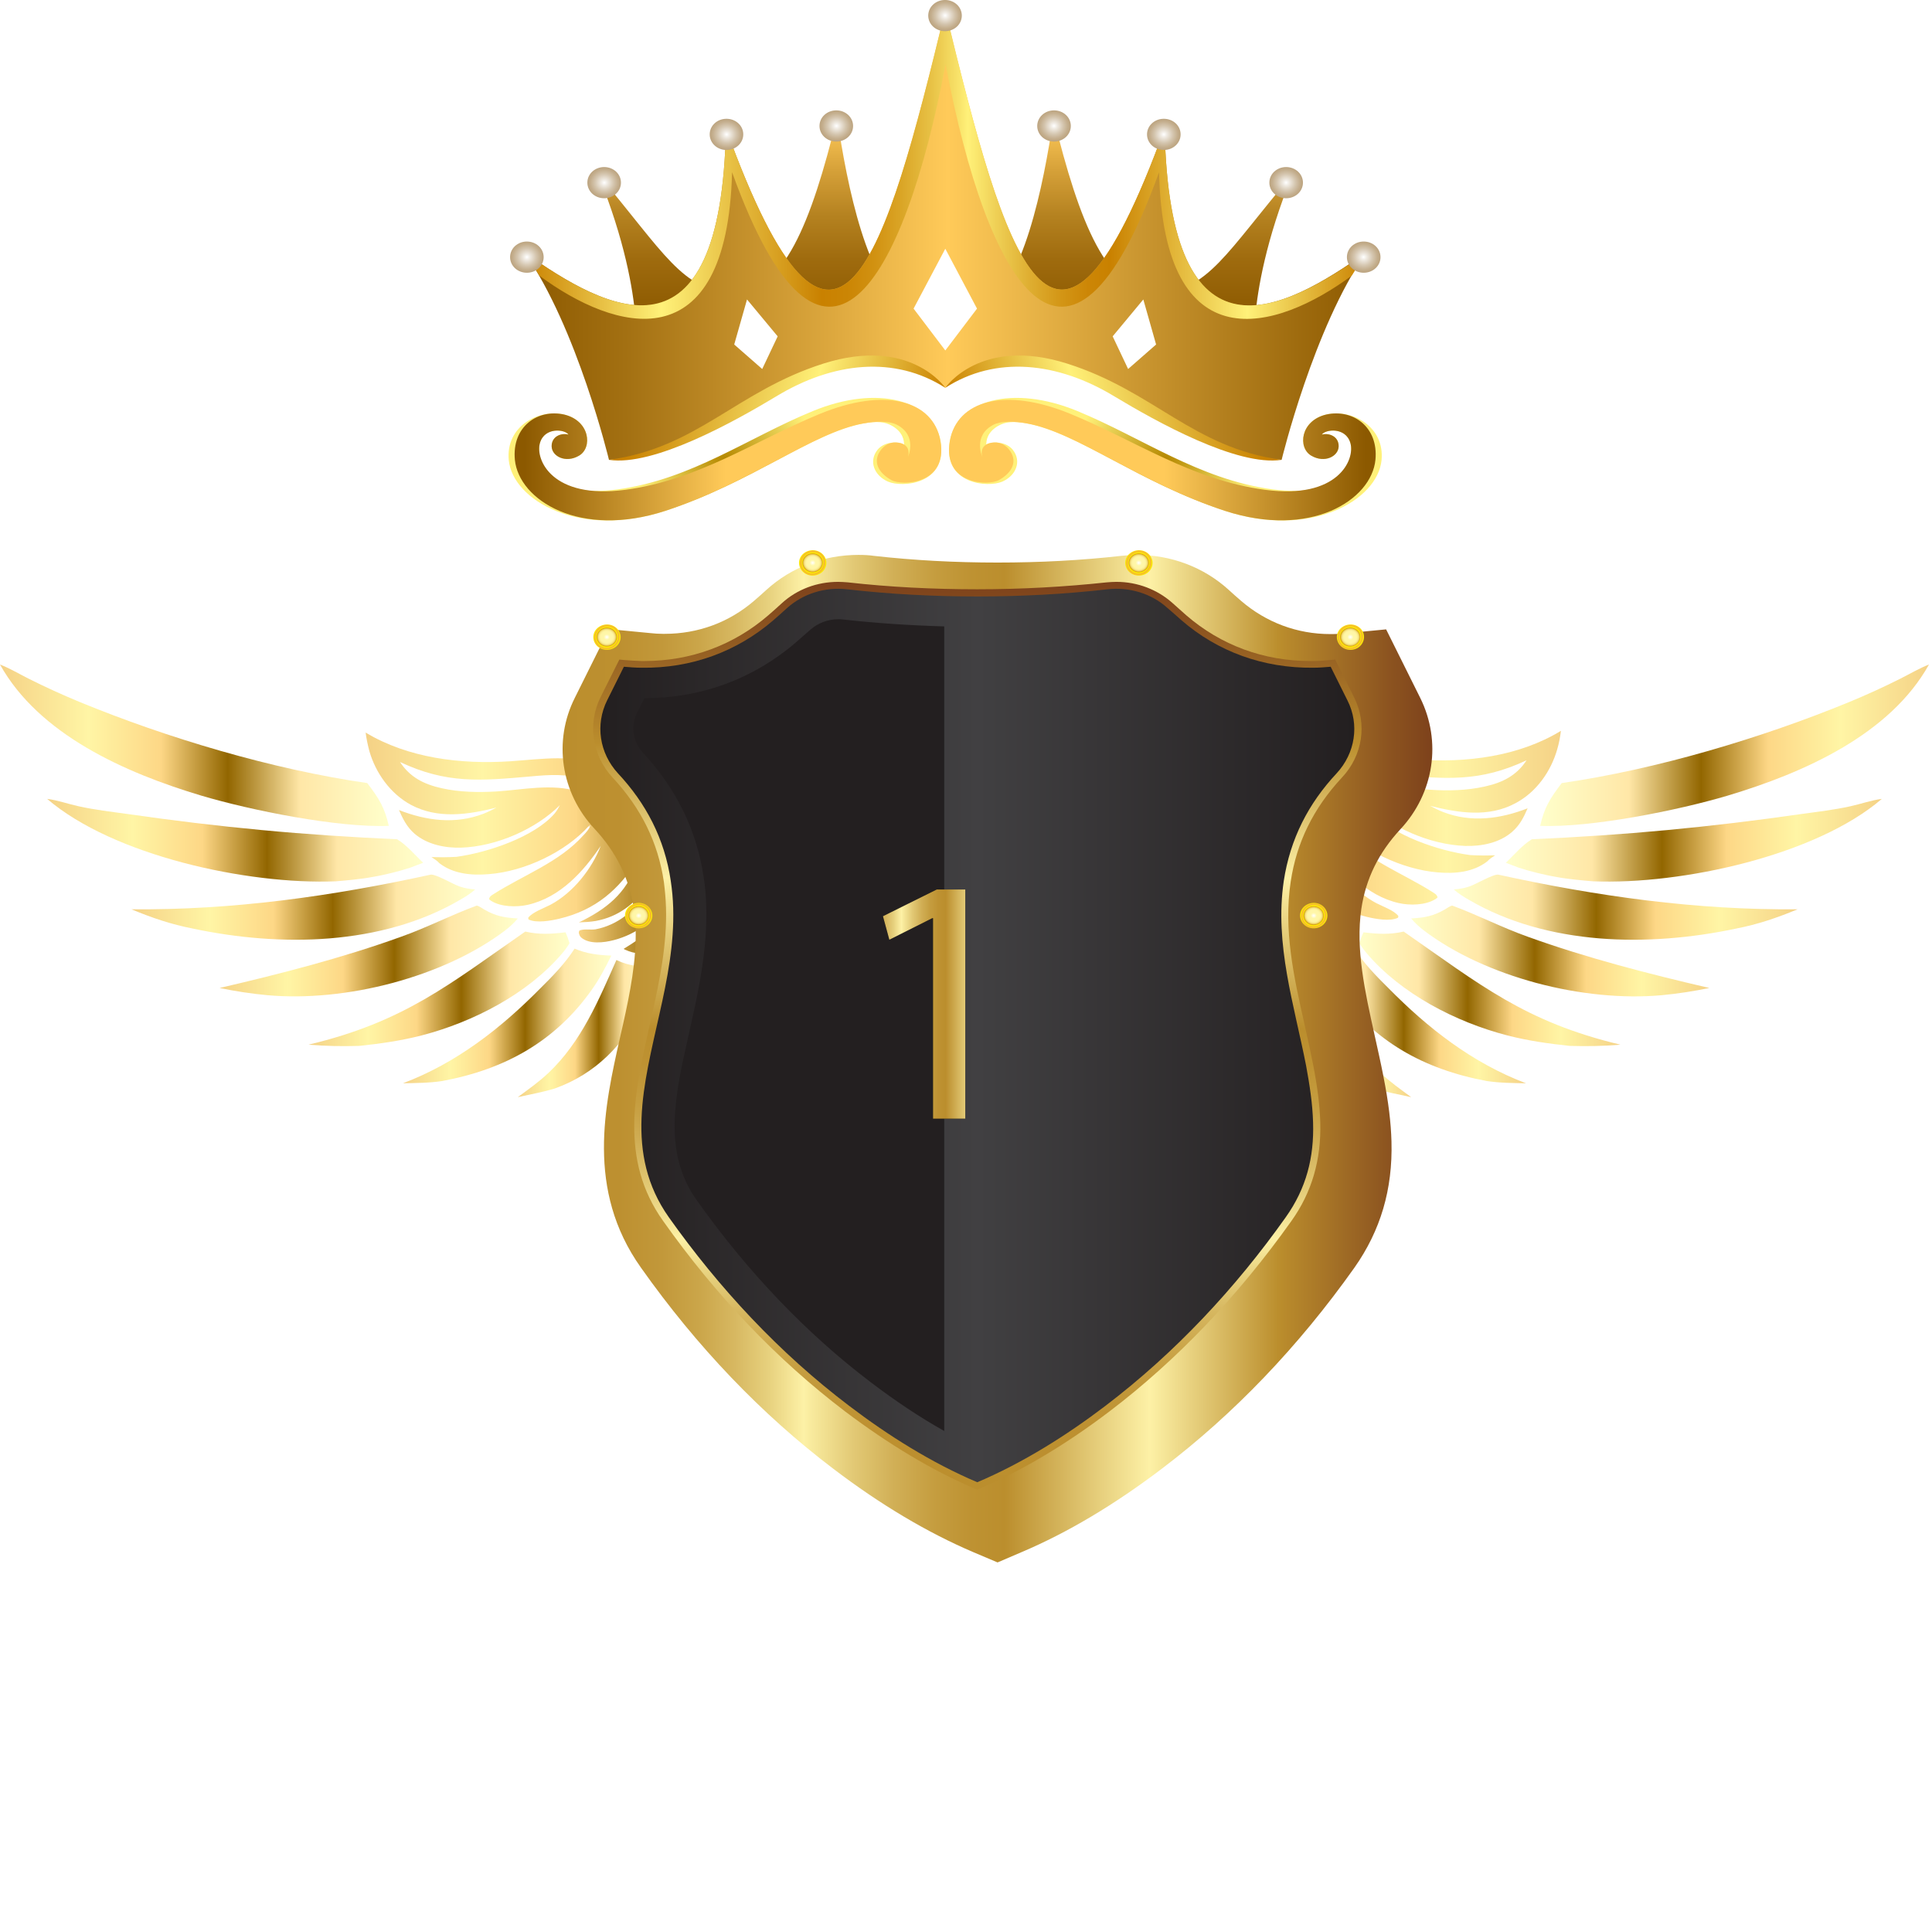 <svg width="94" height="93" viewBox="0 0 94 93" fill="none" xmlns="http://www.w3.org/2000/svg">
<path d="M35.905 49.88C36.319 49.398 36.657 48.88 37.033 48.374C37.37 47.941 37.785 47.519 38.044 47.05C38.135 46.881 38.174 46.748 38.2 46.556C38.148 46.496 38.174 46.508 38.122 46.496C37.603 46.881 37.175 47.134 36.54 47.302C36.527 47.856 36.384 48.459 36.203 48.988C36.138 49.181 35.814 49.735 35.853 49.88H35.905Z" fill="url(#paint0_linear_2330_8571)"/>
<path d="M36.009 47.459C35.542 47.447 35.088 47.423 34.634 47.363C34.582 48.868 34.167 50.434 33.493 51.794C33.778 51.59 34.064 51.385 34.323 51.156C35.373 50.048 35.697 48.88 36.009 47.459Z" fill="url(#paint1_linear_2330_8571)"/>
<path d="M33.273 50.566C33.843 49.542 34.18 48.471 34.453 47.363C34.31 47.266 34.18 47.158 34.012 47.134L33.934 47.158C33.493 47.206 33.065 47.194 32.624 47.182C32.17 48.772 31.794 51.132 30.744 52.432C30.498 52.746 30.212 52.95 29.888 53.179L30.42 53.047C31.755 52.637 32.637 51.698 33.273 50.566Z" fill="url(#paint2_linear_2330_8571)"/>
<path d="M31.237 49.012C31.548 48.374 31.742 47.688 31.924 47.013C31.211 47.05 30.64 47.025 29.992 46.712C29.136 48.639 28.293 50.686 26.686 52.204C26.232 52.637 25.7 53.011 25.194 53.384C25.791 53.251 26.413 53.143 26.997 52.962C28.981 52.252 30.381 50.807 31.237 49.012Z" fill="url(#paint3_linear_2330_8571)"/>
<path d="M28.786 48.169C29.162 47.64 29.46 47.074 29.745 46.496C29.071 46.471 28.566 46.411 27.956 46.158C27.502 46.869 26.893 47.495 26.283 48.097C24.39 50.012 22.225 51.722 19.606 52.709C20.241 52.697 20.876 52.697 21.512 52.601C24.611 52.023 27.023 50.65 28.786 48.169Z" fill="url(#paint4_linear_2330_8571)"/>
<path d="M17.479 50.891C18.503 50.783 19.515 50.638 20.5 50.385C23.055 49.723 25.674 48.35 27.334 46.411C27.476 46.243 27.606 46.074 27.71 45.894C27.658 45.713 27.593 45.532 27.515 45.364C26.828 45.448 26.232 45.484 25.557 45.328C21.849 47.905 19.657 49.723 15.015 50.831C15.845 50.903 16.649 50.915 17.479 50.891Z" fill="url(#paint5_linear_2330_8571)"/>
<path d="M24.585 45.267C24.818 45.087 25.013 44.906 25.194 44.689C24.546 44.653 24.131 44.581 23.56 44.256C23.457 44.196 23.314 44.087 23.197 44.063C21.953 44.521 20.773 45.135 19.515 45.58C16.675 46.604 13.641 47.387 10.684 48.073C11.45 48.23 12.215 48.35 12.993 48.422C16.805 48.772 21.59 47.543 24.585 45.267Z" fill="url(#paint6_linear_2330_8571)"/>
<path d="M22.381 43.786C22.64 43.642 22.899 43.473 23.12 43.28C22.86 43.256 22.614 43.22 22.367 43.136C22.043 43.027 21.201 42.522 20.954 42.558C16.182 43.605 11.307 44.292 6.393 44.244C7.378 44.653 8.325 44.978 9.388 45.183C13.641 46.086 18.568 46.014 22.381 43.786Z" fill="url(#paint7_linear_2330_8571)"/>
<path d="M17.233 42.799C17.544 42.763 17.842 42.726 18.153 42.666C18.452 42.618 18.763 42.546 19.061 42.474C19.359 42.401 19.657 42.317 19.956 42.221C20.163 42.136 20.384 42.064 20.591 41.98C20.189 41.606 19.8 41.125 19.32 40.836C17.129 40.739 14.925 40.595 12.746 40.39C10.555 40.185 8.377 39.921 6.211 39.608C5.42 39.499 4.603 39.403 3.838 39.234C3.333 39.126 2.801 38.933 2.295 38.873C5.511 41.631 12.02 43.052 16.338 42.883C16.61 42.859 16.922 42.835 17.233 42.799Z" fill="url(#paint8_linear_2330_8571)"/>
<path d="M9.803 38.716C12.202 39.427 16.429 40.282 18.918 40.185C18.711 39.282 18.439 38.849 17.868 38.102C13.265 37.44 8.13 35.91 3.864 34.152C3.021 33.803 2.204 33.43 1.387 33.02C0.934 32.791 0.467 32.514 0 32.334C1.893 35.73 6.055 37.596 9.803 38.716Z" fill="url(#paint9_linear_2330_8571)"/>
<path d="M42.284 40.643C41.843 41.546 41.001 42.245 40.028 42.642C38.485 43.28 36.748 43.088 35.23 42.534C34.167 42.148 33.208 41.618 32.352 40.92C31.094 39.884 30.096 38.463 28.449 37.922C27.593 37.645 26.737 37.693 25.843 37.777C23.379 37.994 21.745 38.15 19.463 37.078C19.943 37.813 20.617 38.162 21.499 38.355C22.355 38.548 23.275 38.56 24.144 38.511C25.441 38.427 26.854 38.114 28.125 38.511C29.875 39.066 30.692 40.559 32.015 41.606C33.921 43.112 37.279 43.931 39.717 43.316C40.288 43.172 40.78 42.907 41.273 42.642C41.74 42.835 42.103 43.112 42.271 43.569C42.453 44.039 42.349 44.557 42.103 45.002C41.792 45.556 41.338 45.845 40.767 46.158C40.91 45.376 40.806 44.713 40.495 43.967C40.521 44.725 40.599 45.641 40.015 46.243C39.769 46.496 39.354 46.724 38.978 46.724C38.861 46.724 38.835 46.7 38.744 46.64C38.485 46.11 38.589 45.436 38.628 44.87C38.252 45.617 37.863 46.279 36.981 46.592C36.683 46.7 36.346 46.724 36.034 46.761C36.683 46.122 36.981 45.532 36.981 44.629C36.735 45.328 36.462 46.098 35.71 46.459C35.321 46.64 34.984 46.652 34.556 46.628C34.595 46.592 34.634 46.568 34.673 46.532C34.712 46.496 34.751 46.459 34.777 46.423C34.816 46.387 34.842 46.351 34.88 46.315C34.919 46.279 34.945 46.243 34.971 46.207C34.997 46.17 35.036 46.122 35.062 46.086C35.088 46.05 35.114 46.002 35.14 45.966C35.166 45.93 35.192 45.882 35.218 45.845C35.243 45.797 35.269 45.761 35.282 45.713C35.308 45.665 35.321 45.629 35.347 45.58C35.373 45.532 35.386 45.496 35.399 45.448C35.412 45.4 35.438 45.352 35.451 45.316C35.464 45.279 35.477 45.219 35.49 45.171C35.503 45.123 35.516 45.075 35.529 45.026C35.542 44.978 35.542 44.93 35.555 44.882C35.568 44.834 35.568 44.786 35.568 44.737C35.568 44.689 35.581 44.641 35.581 44.593C35.581 44.497 35.593 44.388 35.593 44.292C35.386 44.99 35.062 45.918 34.31 46.291C33.895 46.496 32.987 46.712 32.508 46.544C32.443 46.52 32.443 46.484 32.404 46.423C33.285 45.845 33.726 45.147 33.908 44.172C33.921 44.123 33.921 44.075 33.934 44.027C33.467 44.93 32.948 45.942 31.846 46.303C31.353 46.459 30.874 46.423 30.407 46.207L30.342 46.17C31.353 45.544 32.274 44.942 32.52 43.762L32.559 43.545C32.015 44.557 31.25 45.316 30.057 45.689C29.59 45.833 28.916 45.954 28.462 45.737C28.319 45.665 28.215 45.593 28.177 45.448C28.151 45.364 28.164 45.352 28.19 45.279C28.41 45.183 28.734 45.255 28.968 45.219C30.031 45.026 31.029 44.256 31.405 43.316L31.483 43.136C30.874 43.979 30.096 44.605 28.994 44.81C28.721 44.858 28.436 44.87 28.164 44.882C29.499 44.244 30.472 43.461 30.939 42.088C30.964 42.004 31.003 41.907 31.029 41.823C30.135 43.256 28.994 44.28 27.217 44.701C26.815 44.798 26.089 44.93 25.713 44.737L25.7 44.653C25.92 44.376 26.452 44.196 26.776 44.027C27.891 43.437 28.799 42.269 29.227 41.161C28.397 42.389 27.269 43.666 25.674 44.027C25.129 44.147 24.377 44.135 23.898 43.834C23.846 43.798 23.833 43.786 23.794 43.75C23.82 43.63 23.872 43.593 23.988 43.521C25.454 42.582 27.217 41.956 28.384 40.643C28.488 40.535 28.669 40.342 28.708 40.197C28.708 40.185 28.708 40.173 28.708 40.161H28.682L28.656 40.246L28.643 40.197C27.515 41.45 25.531 42.401 23.781 42.534C22.938 42.606 22.056 42.522 21.382 42.004C21.369 41.992 21.356 41.98 21.356 41.98C21.278 41.883 21.097 41.775 20.993 41.703C21.408 41.715 21.81 41.715 22.212 41.691C23.716 41.486 25.998 40.727 26.984 39.583C27.087 39.463 27.165 39.318 27.243 39.174C26.076 40.342 24.157 41.185 22.445 41.245C21.641 41.269 20.786 41.089 20.176 40.571C19.787 40.234 19.606 39.848 19.411 39.415C20.734 39.932 22.147 40.125 23.522 39.595C23.742 39.511 23.95 39.403 24.157 39.294C22.77 39.644 21.304 39.86 19.995 39.162C18.97 38.608 18.27 37.584 17.972 36.549C17.894 36.248 17.829 35.959 17.79 35.645C19.852 36.886 22.406 37.199 24.818 37.042C26.413 36.934 27.865 36.681 29.395 37.283C30.679 37.789 31.483 38.74 32.391 39.668C33.739 41.04 35.399 42.124 37.448 42.233C37.681 42.245 37.915 42.245 38.135 42.233C38.368 42.221 38.589 42.184 38.822 42.148C39.756 41.968 40.547 41.486 41.066 40.727C41.234 40.486 41.351 40.222 41.441 39.945L42.284 40.643Z" fill="url(#paint10_linear_2330_8571)"/>
<path d="M57.948 49.88C57.533 49.398 57.196 48.88 56.82 48.374C56.483 47.941 56.068 47.519 55.809 47.05C55.718 46.881 55.679 46.749 55.653 46.556C55.705 46.496 55.679 46.508 55.731 46.496C56.249 46.881 56.677 47.134 57.313 47.303C57.326 47.857 57.468 48.459 57.65 48.989C57.715 49.181 58.039 49.735 58 49.88H57.948Z" fill="url(#paint11_linear_2330_8571)"/>
<path d="M57.844 47.459C58.311 47.447 58.765 47.423 59.219 47.363C59.271 48.868 59.685 50.434 60.36 51.794C60.075 51.59 59.789 51.385 59.53 51.156C58.48 50.048 58.155 48.88 57.844 47.459Z" fill="url(#paint12_linear_2330_8571)"/>
<path d="M60.58 50.566C60.01 49.542 59.673 48.471 59.4 47.363C59.543 47.266 59.673 47.158 59.841 47.134L59.919 47.158C60.36 47.206 60.788 47.194 61.229 47.182C61.682 48.772 62.059 51.132 63.109 52.433C63.355 52.746 63.64 52.95 63.965 53.179L63.433 53.047C62.097 52.637 61.216 51.698 60.58 50.566Z" fill="url(#paint13_linear_2330_8571)"/>
<path d="M62.616 49.013C62.305 48.374 62.11 47.688 61.929 47.014C62.642 47.05 63.212 47.026 63.861 46.712C64.716 48.639 65.559 50.687 67.167 52.204C67.621 52.637 68.153 53.011 68.658 53.384C68.062 53.252 67.439 53.143 66.856 52.962C64.872 52.252 63.472 50.807 62.616 49.013Z" fill="url(#paint14_linear_2330_8571)"/>
<path d="M65.067 48.17C64.691 47.64 64.392 47.074 64.107 46.496C64.781 46.472 65.287 46.411 65.897 46.158C66.35 46.869 66.96 47.495 67.569 48.097C69.462 50.012 71.628 51.722 74.247 52.71C73.612 52.697 72.976 52.697 72.341 52.601C69.242 52.023 66.83 50.65 65.067 48.17Z" fill="url(#paint15_linear_2330_8571)"/>
<path d="M76.374 50.891C75.349 50.783 74.338 50.638 73.353 50.385C70.798 49.723 68.179 48.35 66.519 46.411C66.376 46.243 66.247 46.074 66.143 45.894C66.195 45.713 66.26 45.532 66.338 45.364C67.025 45.448 67.621 45.484 68.296 45.328C72.004 47.905 74.195 49.723 78.837 50.831C78.007 50.903 77.204 50.915 76.374 50.891Z" fill="url(#paint16_linear_2330_8571)"/>
<path d="M69.268 45.267C69.034 45.087 68.84 44.906 68.658 44.689C69.307 44.653 69.722 44.581 70.292 44.256C70.396 44.196 70.539 44.087 70.655 44.063C71.9 44.521 73.08 45.135 74.338 45.581C77.177 46.604 80.212 47.387 83.168 48.073C82.403 48.23 81.638 48.35 80.86 48.423C77.048 48.772 72.263 47.544 69.268 45.267Z" fill="url(#paint17_linear_2330_8571)"/>
<path d="M71.472 43.786C71.213 43.642 70.954 43.473 70.733 43.28C70.992 43.256 71.239 43.22 71.485 43.136C71.809 43.028 72.652 42.522 72.898 42.558C77.67 43.606 82.546 44.292 87.46 44.244C86.475 44.653 85.528 44.978 84.465 45.183C80.212 46.086 75.284 46.014 71.472 43.786Z" fill="url(#paint18_linear_2330_8571)"/>
<path d="M76.62 42.799C76.309 42.763 76.011 42.727 75.699 42.666C75.401 42.618 75.09 42.546 74.792 42.474C74.493 42.401 74.195 42.317 73.897 42.221C73.69 42.136 73.469 42.064 73.262 41.98C73.664 41.607 74.053 41.125 74.532 40.836C76.724 40.74 78.928 40.595 81.106 40.39C83.285 40.186 85.476 39.921 87.642 39.608C88.433 39.499 89.25 39.403 90.015 39.234C90.52 39.126 91.052 38.933 91.558 38.873C88.342 41.631 81.833 43.052 77.515 42.883C77.242 42.859 76.931 42.835 76.62 42.799Z" fill="url(#paint19_linear_2330_8571)"/>
<path d="M84.05 38.716C81.651 39.427 77.424 40.282 74.934 40.185C75.142 39.282 75.414 38.849 75.985 38.102C80.588 37.44 85.723 35.91 89.989 34.152C90.832 33.803 91.648 33.43 92.465 33.02C92.919 32.791 93.386 32.514 93.853 32.334C91.96 35.73 87.797 37.596 84.05 38.716Z" fill="url(#paint20_linear_2330_8571)"/>
<path d="M52.294 39.86C52.385 40.137 52.502 40.402 52.67 40.643C53.189 41.402 53.98 41.871 54.914 42.064C55.134 42.112 55.367 42.136 55.601 42.148C55.834 42.16 56.068 42.16 56.288 42.148C58.337 42.04 60.01 40.956 61.345 39.583C62.253 38.656 63.057 37.705 64.341 37.199C65.883 36.597 67.323 36.85 68.918 36.958C71.343 37.127 73.884 36.814 75.946 35.561C75.907 35.862 75.855 36.163 75.764 36.464C75.466 37.512 74.766 38.536 73.741 39.078C72.432 39.788 70.966 39.559 69.579 39.21C69.787 39.318 69.994 39.427 70.214 39.511C71.576 40.041 73.002 39.848 74.325 39.33C74.13 39.776 73.949 40.149 73.56 40.486C72.963 41.004 72.094 41.185 71.291 41.161C69.566 41.101 67.647 40.258 66.493 39.09C66.571 39.222 66.648 39.367 66.752 39.499C67.725 40.643 70.007 41.402 71.524 41.606C71.939 41.63 72.341 41.63 72.743 41.618C72.639 41.691 72.458 41.799 72.38 41.895C72.367 41.907 72.354 41.919 72.354 41.919C71.68 42.437 70.798 42.522 69.955 42.449C68.204 42.305 66.234 41.353 65.093 40.113L65.08 40.161L65.054 40.077H65.028C65.028 40.089 65.028 40.101 65.028 40.113C65.067 40.258 65.248 40.45 65.352 40.559C66.519 41.871 68.282 42.498 69.748 43.437C69.851 43.509 69.916 43.545 69.942 43.666C69.903 43.702 69.903 43.714 69.838 43.75C69.359 44.051 68.594 44.063 68.062 43.943C66.467 43.581 65.339 42.305 64.509 41.077C64.924 42.184 65.845 43.353 66.96 43.943C67.284 44.111 67.816 44.292 68.036 44.569L68.023 44.653C67.647 44.846 66.921 44.713 66.519 44.617C64.742 44.184 63.614 43.172 62.707 41.739C62.733 41.823 62.758 41.919 62.797 42.004C63.264 43.377 64.237 44.159 65.572 44.798C65.3 44.786 65.015 44.774 64.742 44.725C63.64 44.533 62.862 43.895 62.253 43.051L62.331 43.232C62.707 44.172 63.705 44.942 64.768 45.135C65.015 45.183 65.339 45.099 65.546 45.195C65.572 45.267 65.585 45.279 65.559 45.364C65.52 45.52 65.417 45.593 65.274 45.653C64.833 45.869 64.146 45.749 63.679 45.605C62.499 45.231 61.734 44.472 61.177 43.461L61.215 43.678C61.462 44.858 62.395 45.46 63.394 46.086L63.329 46.122C62.862 46.339 62.395 46.375 61.89 46.219C60.788 45.869 60.269 44.858 59.802 43.943C59.815 43.991 59.815 44.039 59.828 44.087C60.01 45.075 60.45 45.761 61.332 46.339C61.306 46.399 61.293 46.435 61.228 46.459C60.762 46.628 59.841 46.423 59.426 46.207C58.687 45.833 58.35 44.906 58.142 44.208C58.142 44.304 58.142 44.412 58.155 44.509C58.155 44.557 58.155 44.605 58.168 44.653C58.168 44.701 58.181 44.749 58.181 44.798C58.194 44.846 58.194 44.894 58.207 44.942C58.22 44.99 58.233 45.038 58.246 45.087C58.259 45.135 58.272 45.183 58.285 45.231C58.298 45.279 58.311 45.328 58.337 45.364C58.35 45.412 58.376 45.46 58.389 45.496C58.415 45.544 58.428 45.58 58.454 45.629C58.48 45.677 58.505 45.713 58.518 45.761C58.544 45.809 58.57 45.845 58.596 45.882C58.622 45.918 58.648 45.966 58.674 46.002C58.7 46.038 58.739 46.086 58.765 46.122C58.791 46.158 58.83 46.195 58.856 46.231C58.895 46.267 58.92 46.303 58.959 46.339C58.998 46.375 59.037 46.411 59.063 46.447C59.102 46.484 59.141 46.52 59.18 46.544C58.765 46.568 58.415 46.556 58.026 46.375C57.274 46.014 57.001 45.243 56.755 44.545C56.755 45.448 57.053 46.038 57.702 46.676C57.39 46.64 57.053 46.616 56.755 46.508C55.873 46.195 55.484 45.532 55.108 44.786C55.147 45.352 55.251 46.026 54.992 46.556C54.901 46.616 54.875 46.64 54.758 46.64C54.382 46.64 53.967 46.411 53.721 46.158C53.137 45.556 53.202 44.641 53.241 43.883C52.943 44.629 52.826 45.291 52.969 46.074C52.411 45.761 51.957 45.472 51.633 44.918C51.387 44.485 51.283 43.967 51.465 43.485C51.633 43.027 52.009 42.751 52.463 42.558C52.969 42.835 53.461 43.088 54.019 43.232C56.457 43.846 59.815 43.027 61.721 41.522C63.057 40.474 63.874 38.981 65.611 38.427C66.882 38.03 68.295 38.343 69.592 38.427C70.461 38.487 71.381 38.463 72.237 38.271C73.119 38.078 73.793 37.729 74.273 36.994C71.991 38.066 70.357 37.909 67.893 37.693C66.999 37.608 66.143 37.56 65.287 37.837C63.64 38.379 62.642 39.8 61.384 40.836C60.528 41.546 59.569 42.064 58.505 42.449C56.975 43.003 55.238 43.196 53.708 42.558C52.722 42.148 51.892 41.462 51.452 40.559L52.294 39.86Z" fill="url(#paint21_linear_2330_8571)"/>
<g filter="url(#filter0_d_2330_8571)">
<path fill-rule="evenodd" clip-rule="evenodd" d="M46.369 74.53C44.139 73.579 41.843 72.218 39.535 70.46C36.06 67.823 32.909 64.535 30.186 60.682C27.489 56.888 28.423 52.794 29.162 49.506C29.214 49.278 29.266 49.049 29.318 48.82C29.655 47.315 29.966 45.725 29.927 44.22C29.914 43.87 29.888 43.533 29.836 43.208C29.616 41.751 28.993 40.474 27.93 39.331C26.283 37.572 25.907 35.055 26.971 32.948L28.63 29.612L30.64 29.805C30.848 29.829 31.055 29.841 31.25 29.841C31.276 29.841 31.314 29.841 31.34 29.841C32.961 29.841 34.465 29.287 35.684 28.239C35.892 28.059 36.099 27.878 36.294 27.698C37.5 26.602 39.081 26 40.767 26C41.026 26 41.286 26.012 41.532 26.048C43.451 26.265 45.474 26.373 47.536 26.373C49.597 26.373 51.62 26.265 53.539 26.048C53.799 26.024 54.058 26 54.304 26C55.99 26 57.572 26.602 58.778 27.698C58.972 27.878 59.18 28.059 59.387 28.239C60.606 29.287 62.11 29.853 63.731 29.853H63.822C64.016 29.853 64.224 29.841 64.431 29.817L66.441 29.624L68.101 32.96C69.151 35.08 68.775 37.584 67.141 39.343C66.078 40.487 65.456 41.751 65.235 43.22C64.95 45.183 65.404 47.218 65.884 49.386C66.026 50.036 66.182 50.711 66.311 51.385C66.558 52.637 66.675 53.613 66.701 54.54C66.765 56.876 66.169 58.875 64.898 60.682C62.175 64.523 59.024 67.811 55.549 70.448C53.241 72.206 50.933 73.579 48.716 74.518L47.536 75.024L46.369 74.53Z" fill="url(#paint22_linear_2330_8571)"/>
</g>
<path fill-rule="evenodd" clip-rule="evenodd" d="M47.406 72.423C45.37 71.556 43.257 70.291 41.104 68.666C37.824 66.173 34.841 63.054 32.261 59.405C30.134 56.419 30.873 53.143 31.587 49.976C31.639 49.747 31.69 49.518 31.742 49.29C32.105 47.652 32.456 45.918 32.404 44.172C32.391 43.738 32.352 43.316 32.3 42.907C32.015 40.992 31.198 39.331 29.81 37.837C28.812 36.766 28.578 35.224 29.214 33.935L30.134 32.093L30.381 32.117C30.653 32.141 30.938 32.153 31.211 32.165C31.25 32.165 31.301 32.165 31.34 32.165C33.609 32.165 35.697 31.395 37.383 29.937C37.603 29.745 37.824 29.552 38.044 29.347C38.783 28.673 39.756 28.312 40.78 28.312C40.936 28.312 41.091 28.324 41.247 28.336C43.27 28.565 45.383 28.673 47.549 28.673C49.714 28.673 51.828 28.553 53.85 28.336C54.006 28.324 54.162 28.312 54.317 28.312C55.342 28.312 56.314 28.685 57.053 29.347C57.274 29.54 57.494 29.745 57.715 29.937C59.4 31.395 61.488 32.165 63.757 32.165C63.796 32.165 63.835 32.165 63.887 32.165C64.159 32.165 64.431 32.141 64.716 32.117L64.963 32.093L65.883 33.935C66.532 35.224 66.299 36.766 65.287 37.837C63.9 39.331 63.083 40.992 62.797 42.907C62.447 45.255 62.94 47.495 63.472 49.856C63.614 50.494 63.757 51.144 63.887 51.794C64.107 52.926 64.211 53.793 64.237 54.6C64.289 56.443 63.822 58.02 62.836 59.405C60.243 63.054 57.274 66.173 53.993 68.666C51.854 70.291 49.727 71.556 47.691 72.423L47.549 72.483L47.406 72.423Z" fill="url(#paint23_linear_2330_8571)"/>
<path fill-rule="evenodd" clip-rule="evenodd" d="M56.807 29.588C56.042 28.89 54.966 28.552 53.889 28.673C51.789 28.914 49.662 29.022 47.549 29.022C45.435 29.022 43.309 28.914 41.208 28.673C40.132 28.552 39.069 28.89 38.291 29.588C38.07 29.793 37.85 29.985 37.629 30.178C35.853 31.708 33.636 32.526 31.211 32.49C30.925 32.49 30.64 32.466 30.355 32.442L29.538 34.08C28.954 35.26 29.162 36.645 30.07 37.633C31.431 39.09 32.339 40.812 32.637 42.871C32.702 43.304 32.741 43.738 32.754 44.172C32.806 45.918 32.468 47.652 32.08 49.362C31.34 52.709 30.355 56.142 32.546 59.236C34.971 62.657 37.901 65.824 41.325 68.413C43.192 69.834 45.331 71.183 47.549 72.122C49.766 71.183 51.906 69.834 53.773 68.413C57.196 65.812 60.126 62.657 62.551 59.236C63.562 57.816 63.939 56.31 63.887 54.624C63.861 53.697 63.718 52.782 63.55 51.867C62.966 48.88 62.007 45.954 62.46 42.871C62.772 40.812 63.666 39.09 65.028 37.633C65.935 36.657 66.156 35.26 65.559 34.08L64.743 32.442C64.457 32.466 64.172 32.49 63.887 32.49C61.462 32.514 59.245 31.708 57.481 30.178C57.261 29.974 57.027 29.781 56.807 29.588Z" fill="url(#paint24_linear_2330_8571)"/>
<path fill-rule="evenodd" clip-rule="evenodd" d="M45.941 69.629C44.761 68.967 43.568 68.172 42.349 67.245C39.224 64.872 36.371 61.886 33.895 58.394C32.222 56.045 32.844 53.276 33.506 50.349C33.558 50.12 33.609 49.88 33.661 49.651C34.05 47.917 34.413 46.062 34.362 44.123C34.349 43.618 34.31 43.124 34.232 42.654C33.895 40.402 32.909 38.379 31.288 36.633C30.796 36.103 30.679 35.332 30.99 34.694L31.353 33.972C34.115 33.972 36.657 33.032 38.718 31.262C38.952 31.057 39.185 30.853 39.419 30.648C39.782 30.323 40.274 30.13 40.78 30.13C40.858 30.13 40.936 30.13 41.014 30.142C42.608 30.323 44.268 30.431 45.941 30.479V69.629Z" fill="#231F20"/>
<path fill-rule="evenodd" clip-rule="evenodd" d="M29.81 31.563C29.473 31.708 29.084 31.575 28.928 31.262C28.773 30.949 28.916 30.588 29.253 30.443C29.59 30.299 29.979 30.431 30.134 30.744C30.29 31.045 30.147 31.419 29.81 31.563Z" fill="url(#paint25_radial_2330_8571)"/>
<path fill-rule="evenodd" clip-rule="evenodd" d="M30.018 30.997C30.018 31.25 29.797 31.455 29.525 31.455C29.253 31.455 29.032 31.25 29.032 30.997C29.032 30.744 29.253 30.54 29.525 30.54C29.797 30.54 30.018 30.744 30.018 30.997Z" fill="url(#paint26_radial_2330_8571)"/>
<path fill-rule="evenodd" clip-rule="evenodd" d="M39.821 27.95C39.484 28.095 39.095 27.962 38.939 27.649C38.783 27.336 38.926 26.975 39.263 26.83C39.6 26.686 39.989 26.818 40.145 27.131C40.3 27.433 40.158 27.806 39.821 27.95Z" fill="url(#paint27_radial_2330_8571)"/>
<path fill-rule="evenodd" clip-rule="evenodd" d="M40.028 27.384C40.028 27.637 39.808 27.842 39.535 27.842C39.263 27.842 39.043 27.637 39.043 27.384C39.043 27.131 39.263 26.927 39.535 26.927C39.808 26.927 40.028 27.131 40.028 27.384Z" fill="url(#paint28_radial_2330_8571)"/>
<path fill-rule="evenodd" clip-rule="evenodd" d="M55.692 27.95C55.355 28.095 54.966 27.962 54.81 27.649C54.654 27.336 54.797 26.975 55.134 26.83C55.471 26.686 55.86 26.818 56.016 27.131C56.172 27.433 56.029 27.806 55.692 27.95Z" fill="url(#paint29_radial_2330_8571)"/>
<path fill-rule="evenodd" clip-rule="evenodd" d="M55.899 27.384C55.899 27.637 55.679 27.842 55.407 27.842C55.134 27.842 54.914 27.637 54.914 27.384C54.914 27.131 55.134 26.927 55.407 26.927C55.679 26.927 55.899 27.131 55.899 27.384Z" fill="url(#paint30_radial_2330_8571)"/>
<path fill-rule="evenodd" clip-rule="evenodd" d="M65.987 31.563C65.65 31.708 65.261 31.575 65.106 31.262C64.95 30.949 65.093 30.588 65.43 30.443C65.767 30.299 66.156 30.431 66.311 30.744C66.454 31.045 66.311 31.419 65.987 31.563Z" fill="url(#paint31_radial_2330_8571)"/>
<path fill-rule="evenodd" clip-rule="evenodd" d="M66.182 30.997C66.182 31.25 65.962 31.455 65.689 31.455C65.417 31.455 65.197 31.25 65.197 30.997C65.197 30.744 65.417 30.54 65.689 30.54C65.975 30.54 66.182 30.744 66.182 30.997Z" fill="url(#paint32_radial_2330_8571)"/>
<path fill-rule="evenodd" clip-rule="evenodd" d="M64.198 45.111C63.861 45.255 63.472 45.123 63.316 44.81C63.161 44.497 63.303 44.136 63.641 43.991C63.978 43.846 64.367 43.979 64.522 44.292C64.678 44.593 64.535 44.966 64.198 45.111Z" fill="url(#paint33_radial_2330_8571)"/>
<path fill-rule="evenodd" clip-rule="evenodd" d="M64.405 44.557C64.405 44.81 64.185 45.014 63.913 45.014C63.64 45.014 63.42 44.81 63.42 44.557C63.42 44.304 63.64 44.099 63.913 44.099C64.185 44.099 64.405 44.304 64.405 44.557Z" fill="url(#paint34_radial_2330_8571)"/>
<path fill-rule="evenodd" clip-rule="evenodd" d="M31.354 45.111C31.016 45.255 30.627 45.123 30.472 44.81C30.316 44.497 30.459 44.136 30.796 43.991C31.133 43.846 31.522 43.979 31.678 44.292C31.833 44.593 31.691 44.966 31.354 45.111Z" fill="url(#paint35_radial_2330_8571)"/>
<path fill-rule="evenodd" clip-rule="evenodd" d="M31.561 44.557C31.561 44.81 31.34 45.014 31.068 45.014C30.796 45.014 30.575 44.81 30.575 44.557C30.575 44.304 30.796 44.099 31.068 44.099C31.34 44.099 31.561 44.304 31.561 44.557Z" fill="url(#paint36_radial_2330_8571)"/>
<path d="M45.396 44.677H45.358L43.27 45.725L42.959 44.581L45.578 43.28H46.965V54.432H45.396V44.677Z" fill="black"/>
<path d="M45.396 44.677H45.358L43.27 45.725L42.959 44.581L45.578 43.28H46.965V54.432H45.396V44.677Z" fill="url(#paint37_linear_2330_8571)"/>
<path d="M44.19 14.957C42.219 14.017 41.208 9.032 40.728 5.708C39.47 10.862 38.109 14.294 35.658 14.234C33.207 14.174 32.313 12.295 29.097 8.478C30.407 11.693 30.796 14.09 30.912 15.402H35.749C35.749 15.39 35.749 15.378 35.762 15.378C35.762 15.366 35.775 15.366 35.775 15.354C35.775 15.354 35.788 15.342 35.788 15.33C35.801 15.294 35.814 15.258 35.827 15.222C35.866 15.125 35.892 15.041 35.93 14.945C35.969 14.836 36.021 14.692 36.112 14.595C36.112 14.487 36.19 14.379 36.332 14.379C36.462 14.379 36.527 14.463 36.553 14.547C36.618 14.595 36.669 14.644 36.721 14.692C36.838 14.812 36.955 14.933 37.059 15.053C37.149 15.161 37.24 15.258 37.292 15.378H44.151C44.45 15.246 44.488 15.089 44.19 14.957Z" fill="url(#paint38_linear_2330_8571)"/>
<path d="M56.327 14.234C53.876 14.294 52.515 10.85 51.257 5.708C50.777 9.032 49.766 14.017 47.795 14.957C47.497 15.101 47.536 15.246 47.821 15.402H54.628C54.628 15.378 54.641 15.354 54.654 15.342C54.732 15.246 54.823 15.174 54.914 15.101C54.927 15.089 54.953 15.077 54.965 15.065L54.978 15.053C55.017 15.029 55.043 14.993 55.082 14.969C55.082 14.957 55.082 14.969 55.095 14.957C55.108 14.945 55.121 14.921 55.134 14.909C55.147 14.896 55.147 14.884 55.16 14.872C55.186 14.836 55.225 14.788 55.251 14.752C55.316 14.656 55.393 14.571 55.484 14.487C55.588 14.379 55.77 14.415 55.847 14.535C55.925 14.656 55.977 14.812 56.016 14.945C56.055 15.077 56.081 15.21 56.107 15.354C56.107 15.366 56.107 15.39 56.107 15.402H61.073C61.19 14.102 61.578 11.693 62.888 8.478C59.66 12.295 58.765 14.174 56.327 14.234Z" fill="url(#paint39_linear_2330_8571)"/>
<path d="M56.664 6.25C51.309 21.002 48.91 12.548 45.993 0.494C43.075 12.548 40.676 21.014 35.321 6.25C35.088 18.184 29.512 15.101 25.518 12.283C28.086 15.944 29.629 22.375 29.629 22.375H29.642C31.159 22.29 33.221 21.484 35.075 20.52C36.929 19.557 39.276 17.859 42.051 17.75C44.631 17.642 45.837 18.726 45.993 18.87C46.148 18.726 47.354 17.654 49.934 17.75C52.709 17.859 55.069 19.545 56.911 20.52C58.765 21.484 60.814 22.29 62.344 22.375H62.357C62.357 22.375 63.913 15.944 66.467 12.283C62.473 15.113 56.898 18.184 56.664 6.25ZM37.085 17.955L35.723 16.763L36.346 14.571L37.837 16.366L37.085 17.955ZM45.993 17.052L44.45 15.017L45.993 12.103L47.536 15.017L45.993 17.052ZM54.888 17.955L54.136 16.366L55.627 14.571L56.249 16.763L54.888 17.955Z" fill="url(#paint40_linear_2330_8571)"/>
<path d="M45.993 18.87C45.993 18.87 47.691 16.354 51.918 17.69C56.146 19.027 58.039 21.785 62.357 22.375C60.178 22.7 56.288 20.532 54.227 19.292C51.452 17.606 48.443 17.293 45.993 18.87Z" fill="url(#paint41_linear_2330_8571)"/>
<path d="M45.993 18.87C45.993 18.87 44.294 16.354 40.067 17.69C35.84 19.027 33.947 21.785 29.629 22.375C31.807 22.7 35.697 20.532 37.759 19.292C40.534 17.606 43.529 17.293 45.993 18.87Z" fill="url(#paint42_linear_2330_8571)"/>
<path d="M56.664 6.25C51.309 21.002 48.91 12.548 45.993 0.494C45.993 0.494 45.993 0.494 45.993 0.506C45.993 0.506 45.993 0.506 45.993 0.494C43.075 12.548 40.676 21.014 35.321 6.25C35.088 18.184 29.512 15.101 25.518 12.283C25.765 12.645 26.011 13.018 26.244 13.415C29.888 16.113 35.373 17.738 35.619 8.381C40.054 20.653 43.983 13.777 45.993 3.191C45.993 3.167 46.006 3.143 46.006 3.119C46.006 3.143 46.019 3.167 46.019 3.191C48.028 13.777 51.957 20.653 56.392 8.381C56.625 17.75 62.11 16.113 65.767 13.415C66 13.03 66.247 12.645 66.493 12.283C62.473 15.113 56.898 18.184 56.664 6.25Z" fill="url(#paint43_linear_2330_8571)"/>
<path d="M48.158 22.254C48.158 22.254 47.613 21.712 48.132 21.568C48.43 21.484 48.975 21.52 49.273 21.881C49.727 22.447 49.429 23.145 48.767 23.434C48.08 23.735 45.85 23.579 46.213 21.459C46.563 19.473 49.273 18.702 52.424 20.002C55.575 21.303 58.311 23.314 61.89 23.808C65.469 24.29 65.922 22.363 65.702 21.556C65.481 20.749 64.47 20.893 64.314 21.146C64.677 21.05 65.144 21.243 65.131 21.724C65.118 22.206 64.444 22.555 63.796 22.17C63.135 21.785 63.264 20.472 64.522 20.171C65.793 19.882 67.375 20.761 67.219 22.387C67.025 24.35 63.757 26.228 59.595 24.855C55.432 23.483 52.424 21.05 49.973 20.605C49.312 20.484 48.91 20.52 48.56 20.725C47.575 21.303 48.158 22.254 48.158 22.254Z" fill="url(#paint44_radial_2330_8571)"/>
<path d="M47.795 22.23C47.795 22.23 47.613 21.724 48.132 21.568C48.43 21.484 48.793 21.508 49.092 21.869C49.545 22.435 49.247 23.001 48.599 23.362C48.08 23.651 45.85 23.579 46.213 21.46C46.563 19.473 48.91 18.834 52.074 20.135C55.238 21.436 57.961 23.35 61.54 23.832C65.118 24.314 65.935 22.351 65.702 21.556C65.469 20.761 64.47 20.894 64.314 21.146C64.677 21.05 65.144 21.243 65.131 21.724C65.118 22.206 64.444 22.555 63.796 22.17C63.135 21.785 63.264 20.472 64.522 20.171C65.793 19.882 67.076 20.749 66.921 22.375C66.726 24.338 63.757 26.216 59.595 24.855C55.432 23.483 52.424 21.05 49.973 20.605C49.312 20.484 48.703 20.484 48.34 20.665C47.315 21.195 47.795 22.23 47.795 22.23Z" fill="url(#paint45_linear_2330_8571)"/>
<path d="M43.814 22.254C43.814 22.254 44.359 21.712 43.84 21.568C43.542 21.484 42.997 21.52 42.699 21.881C42.245 22.447 42.543 23.145 43.205 23.434C43.892 23.735 46.122 23.579 45.759 21.459C45.409 19.473 42.699 18.702 39.548 20.002C36.384 21.303 33.661 23.314 30.082 23.808C26.504 24.302 26.05 22.363 26.27 21.556C26.491 20.749 27.502 20.893 27.658 21.146C27.295 21.05 26.828 21.243 26.841 21.724C26.854 22.206 27.528 22.555 28.176 22.17C28.838 21.785 28.708 20.472 27.45 20.171C26.18 19.882 24.598 20.761 24.753 22.387C24.948 24.35 28.215 26.228 32.377 24.855C36.54 23.483 39.548 21.05 41.999 20.605C42.66 20.484 43.062 20.52 43.412 20.725C44.398 21.303 43.814 22.254 43.814 22.254Z" fill="url(#paint46_radial_2330_8571)"/>
<path d="M44.177 22.23C44.177 22.23 44.358 21.724 43.84 21.568C43.542 21.484 43.178 21.508 42.88 21.869C42.426 22.435 42.725 23.001 43.373 23.362C43.892 23.651 46.122 23.579 45.759 21.46C45.409 19.473 43.062 18.834 39.898 20.135C36.734 21.436 34.011 23.35 30.432 23.832C26.854 24.314 26.037 22.351 26.27 21.556C26.503 20.761 27.502 20.894 27.657 21.146C27.294 21.05 26.828 21.243 26.84 21.724C26.854 22.206 27.528 22.555 28.176 22.17C28.837 21.785 28.708 20.472 27.45 20.171C26.179 19.882 24.895 20.749 25.051 22.375C25.246 24.338 28.215 26.216 32.377 24.855C36.54 23.483 39.548 21.05 41.999 20.605C42.66 20.484 43.269 20.484 43.632 20.665C44.657 21.195 44.177 22.23 44.177 22.23Z" fill="url(#paint47_linear_2330_8571)"/>
<path d="M46.796 0.759C46.796 1.18 46.433 1.517 45.98 1.517C45.526 1.517 45.163 1.18 45.163 0.759C45.163 0.337 45.526 0 45.98 0C46.433 0 46.796 0.337 46.796 0.759Z" fill="url(#paint48_radial_2330_8571)"/>
<path d="M36.163 6.539C36.163 6.96 35.8 7.298 35.347 7.298C34.893 7.298 34.53 6.96 34.53 6.539C34.53 6.117 34.893 5.78 35.347 5.78C35.8 5.78 36.163 6.117 36.163 6.539Z" fill="url(#paint49_radial_2330_8571)"/>
<path d="M41.506 6.13C41.506 6.551 41.143 6.888 40.689 6.888C40.235 6.888 39.872 6.551 39.872 6.13C39.872 5.708 40.235 5.371 40.689 5.371C41.143 5.371 41.506 5.708 41.506 6.13Z" fill="url(#paint50_radial_2330_8571)"/>
<path d="M30.212 8.887C30.212 9.309 29.849 9.646 29.395 9.646C28.941 9.646 28.578 9.309 28.578 8.887C28.578 8.466 28.941 8.129 29.395 8.129C29.849 8.129 30.212 8.466 30.212 8.887Z" fill="url(#paint51_radial_2330_8571)"/>
<path d="M26.451 12.512C26.451 12.934 26.088 13.271 25.634 13.271C25.181 13.271 24.818 12.934 24.818 12.512C24.818 12.091 25.181 11.753 25.634 11.753C26.088 11.753 26.451 12.091 26.451 12.512Z" fill="url(#paint52_radial_2330_8571)"/>
<path d="M55.808 6.539C55.808 6.96 56.171 7.298 56.625 7.298C57.079 7.298 57.442 6.96 57.442 6.539C57.442 6.117 57.079 5.78 56.625 5.78C56.171 5.78 55.808 6.117 55.808 6.539Z" fill="url(#paint53_radial_2330_8571)"/>
<path d="M50.466 6.13C50.466 6.551 50.829 6.888 51.283 6.888C51.737 6.888 52.1 6.551 52.1 6.13C52.1 5.708 51.737 5.371 51.283 5.371C50.829 5.371 50.466 5.708 50.466 6.13Z" fill="url(#paint54_radial_2330_8571)"/>
<path d="M61.76 8.887C61.76 9.309 62.123 9.646 62.577 9.646C63.031 9.646 63.394 9.309 63.394 8.887C63.394 8.466 63.031 8.129 62.577 8.129C62.123 8.129 61.76 8.466 61.76 8.887Z" fill="url(#paint55_radial_2330_8571)"/>
<path d="M65.533 12.512C65.533 12.934 65.896 13.271 66.35 13.271C66.804 13.271 67.167 12.934 67.167 12.512C67.167 12.091 66.804 11.753 66.35 11.753C65.896 11.753 65.533 12.091 65.533 12.512Z" fill="url(#paint56_radial_2330_8571)"/>
<defs>
<filter id="filter0_d_2330_8571" x="11.373" y="11" width="74.317" height="81.025" filterUnits="userSpaceOnUse" color-interpolation-filters="sRGB">
<feFlood flood-opacity="0" result="BackgroundImageFix"/>
<feColorMatrix in="SourceAlpha" type="matrix" values="0 0 0 0 0 0 0 0 0 0 0 0 0 0 0 0 0 0 127 0" result="hardAlpha"/>
<feMorphology radius="1" operator="dilate" in="SourceAlpha" result="effect1_dropShadow_2330_8571"/>
<feOffset dx="1" dy="1"/>
<feGaussianBlur stdDeviation="7.5"/>
<feComposite in2="hardAlpha" operator="out"/>
<feColorMatrix type="matrix" values="0 0 0 0 0.906 0 0 0 0 0.769 0 0 0 0 0.341 0 0 0 1 0"/>
<feBlend mode="normal" in2="BackgroundImageFix" result="effect1_dropShadow_2330_8571"/>
<feBlend mode="normal" in="SourceGraphic" in2="effect1_dropShadow_2330_8571" result="shape"/>
</filter>
<linearGradient id="paint0_linear_2330_8571" x1="35.867" y1="48.197" x2="38.206" y2="48.197" gradientUnits="userSpaceOnUse">
<stop stop-color="#F5D286"/>
<stop offset="0.228" stop-color="#FFF5A5"/>
<stop offset="0.414" stop-color="#FDD786"/>
<stop offset="0.586" stop-color="#926600"/>
<stop offset="0.772" stop-color="#FFE7A7"/>
<stop offset="1" stop-color="#FFFFCB"/>
</linearGradient>
<linearGradient id="paint1_linear_2330_8571" x1="33.481" y1="49.579" x2="36.007" y2="49.579" gradientUnits="userSpaceOnUse">
<stop stop-color="#F5D286"/>
<stop offset="0.228" stop-color="#FFF5A5"/>
<stop offset="0.414" stop-color="#FDD786"/>
<stop offset="0.586" stop-color="#926600"/>
<stop offset="0.772" stop-color="#FFE7A7"/>
<stop offset="1" stop-color="#FFFFCB"/>
</linearGradient>
<linearGradient id="paint2_linear_2330_8571" x1="29.88" y1="50.144" x2="34.454" y2="50.144" gradientUnits="userSpaceOnUse">
<stop stop-color="#F5D286"/>
<stop offset="0.228" stop-color="#FFF5A5"/>
<stop offset="0.414" stop-color="#FDD786"/>
<stop offset="0.586" stop-color="#926600"/>
<stop offset="0.772" stop-color="#FFE7A7"/>
<stop offset="1" stop-color="#FFFFCB"/>
</linearGradient>
<linearGradient id="paint3_linear_2330_8571" x1="25.188" y1="50.057" x2="31.92" y2="50.057" gradientUnits="userSpaceOnUse">
<stop stop-color="#F5D286"/>
<stop offset="0.228" stop-color="#FFF5A5"/>
<stop offset="0.414" stop-color="#FDD786"/>
<stop offset="0.586" stop-color="#926600"/>
<stop offset="0.772" stop-color="#FFE7A7"/>
<stop offset="1" stop-color="#FFFFCB"/>
</linearGradient>
<linearGradient id="paint4_linear_2330_8571" x1="19.608" y1="49.435" x2="29.75" y2="49.435" gradientUnits="userSpaceOnUse">
<stop stop-color="#F5D286"/>
<stop offset="0.228" stop-color="#FFF5A5"/>
<stop offset="0.414" stop-color="#FDD786"/>
<stop offset="0.586" stop-color="#926600"/>
<stop offset="0.772" stop-color="#FFE7A7"/>
<stop offset="1" stop-color="#FFFFCB"/>
</linearGradient>
<linearGradient id="paint5_linear_2330_8571" x1="15.014" y1="48.113" x2="27.707" y2="48.113" gradientUnits="userSpaceOnUse">
<stop stop-color="#F5D286"/>
<stop offset="0.228" stop-color="#FFF5A5"/>
<stop offset="0.414" stop-color="#FDD786"/>
<stop offset="0.586" stop-color="#926600"/>
<stop offset="0.772" stop-color="#FFE7A7"/>
<stop offset="1" stop-color="#FFFFCB"/>
</linearGradient>
<linearGradient id="paint6_linear_2330_8571" x1="10.681" y1="46.27" x2="25.19" y2="46.27" gradientUnits="userSpaceOnUse">
<stop stop-color="#F5D286"/>
<stop offset="0.228" stop-color="#FFF5A5"/>
<stop offset="0.414" stop-color="#FDD786"/>
<stop offset="0.586" stop-color="#926600"/>
<stop offset="0.772" stop-color="#FFE7A7"/>
<stop offset="1" stop-color="#FFFFCB"/>
</linearGradient>
<linearGradient id="paint7_linear_2330_8571" x1="6.39" y1="44.143" x2="23.114" y2="44.143" gradientUnits="userSpaceOnUse">
<stop stop-color="#F5D286"/>
<stop offset="0.228" stop-color="#FFF5A5"/>
<stop offset="0.414" stop-color="#FDD786"/>
<stop offset="0.586" stop-color="#926600"/>
<stop offset="0.772" stop-color="#FFE7A7"/>
<stop offset="1" stop-color="#FFFFCB"/>
</linearGradient>
<linearGradient id="paint8_linear_2330_8571" x1="2.262" y1="40.877" x2="20.57" y2="40.877" gradientUnits="userSpaceOnUse">
<stop stop-color="#F5D286"/>
<stop offset="0.228" stop-color="#FFF5A5"/>
<stop offset="0.414" stop-color="#FDD786"/>
<stop offset="0.586" stop-color="#926600"/>
<stop offset="0.772" stop-color="#FFE7A7"/>
<stop offset="1" stop-color="#FFFFCB"/>
</linearGradient>
<linearGradient id="paint9_linear_2330_8571" x1="0.005" y1="36.268" x2="18.915" y2="36.268" gradientUnits="userSpaceOnUse">
<stop stop-color="#F5D286"/>
<stop offset="0.228" stop-color="#FFF5A5"/>
<stop offset="0.414" stop-color="#FDD786"/>
<stop offset="0.586" stop-color="#926600"/>
<stop offset="0.772" stop-color="#FFE7A7"/>
<stop offset="1" stop-color="#FFFFCB"/>
</linearGradient>
<linearGradient id="paint10_linear_2330_8571" x1="17.889" y1="41.152" x2="42.37" y2="41.152" gradientUnits="userSpaceOnUse">
<stop stop-color="#F5D286"/>
<stop offset="0.228" stop-color="#FFF5A5"/>
<stop offset="0.414" stop-color="#FDD786"/>
<stop offset="0.586" stop-color="#926600"/>
<stop offset="0.772" stop-color="#FFE7A7"/>
<stop offset="1" stop-color="#FFFFCB"/>
</linearGradient>
<linearGradient id="paint11_linear_2330_8571" x1="57.986" y1="48.197" x2="55.647" y2="48.197" gradientUnits="userSpaceOnUse">
<stop stop-color="#F5D286"/>
<stop offset="0.228" stop-color="#FFF5A5"/>
<stop offset="0.414" stop-color="#FDD786"/>
<stop offset="0.586" stop-color="#926600"/>
<stop offset="0.772" stop-color="#FFE7A7"/>
<stop offset="1" stop-color="#FFFFCB"/>
</linearGradient>
<linearGradient id="paint12_linear_2330_8571" x1="60.372" y1="49.579" x2="57.846" y2="49.579" gradientUnits="userSpaceOnUse">
<stop stop-color="#F5D286"/>
<stop offset="0.228" stop-color="#FFF5A5"/>
<stop offset="0.414" stop-color="#FDD786"/>
<stop offset="0.586" stop-color="#926600"/>
<stop offset="0.772" stop-color="#FFE7A7"/>
<stop offset="1" stop-color="#FFFFCB"/>
</linearGradient>
<linearGradient id="paint13_linear_2330_8571" x1="63.973" y1="50.144" x2="59.399" y2="50.144" gradientUnits="userSpaceOnUse">
<stop stop-color="#F5D286"/>
<stop offset="0.228" stop-color="#FFF5A5"/>
<stop offset="0.414" stop-color="#FDD786"/>
<stop offset="0.586" stop-color="#926600"/>
<stop offset="0.772" stop-color="#FFE7A7"/>
<stop offset="1" stop-color="#FFFFCB"/>
</linearGradient>
<linearGradient id="paint14_linear_2330_8571" x1="68.665" y1="50.058" x2="61.933" y2="50.058" gradientUnits="userSpaceOnUse">
<stop stop-color="#F5D286"/>
<stop offset="0.228" stop-color="#FFF5A5"/>
<stop offset="0.414" stop-color="#FDD786"/>
<stop offset="0.586" stop-color="#926600"/>
<stop offset="0.772" stop-color="#FFE7A7"/>
<stop offset="1" stop-color="#FFFFCB"/>
</linearGradient>
<linearGradient id="paint15_linear_2330_8571" x1="74.245" y1="49.435" x2="64.103" y2="49.435" gradientUnits="userSpaceOnUse">
<stop stop-color="#F5D286"/>
<stop offset="0.228" stop-color="#FFF5A5"/>
<stop offset="0.414" stop-color="#FDD786"/>
<stop offset="0.586" stop-color="#926600"/>
<stop offset="0.772" stop-color="#FFE7A7"/>
<stop offset="1" stop-color="#FFFFCB"/>
</linearGradient>
<linearGradient id="paint16_linear_2330_8571" x1="78.839" y1="48.113" x2="66.145" y2="48.113" gradientUnits="userSpaceOnUse">
<stop stop-color="#F5D286"/>
<stop offset="0.228" stop-color="#FFF5A5"/>
<stop offset="0.414" stop-color="#FDD786"/>
<stop offset="0.586" stop-color="#926600"/>
<stop offset="0.772" stop-color="#FFE7A7"/>
<stop offset="1" stop-color="#FFFFCB"/>
</linearGradient>
<linearGradient id="paint17_linear_2330_8571" x1="83.172" y1="46.27" x2="68.662" y2="46.27" gradientUnits="userSpaceOnUse">
<stop stop-color="#F5D286"/>
<stop offset="0.228" stop-color="#FFF5A5"/>
<stop offset="0.414" stop-color="#FDD786"/>
<stop offset="0.586" stop-color="#926600"/>
<stop offset="0.772" stop-color="#FFE7A7"/>
<stop offset="1" stop-color="#FFFFCB"/>
</linearGradient>
<linearGradient id="paint18_linear_2330_8571" x1="87.463" y1="44.143" x2="70.738" y2="44.143" gradientUnits="userSpaceOnUse">
<stop stop-color="#F5D286"/>
<stop offset="0.228" stop-color="#FFF5A5"/>
<stop offset="0.414" stop-color="#FDD786"/>
<stop offset="0.586" stop-color="#926600"/>
<stop offset="0.772" stop-color="#FFE7A7"/>
<stop offset="1" stop-color="#FFFFCB"/>
</linearGradient>
<linearGradient id="paint19_linear_2330_8571" x1="91.591" y1="40.877" x2="73.283" y2="40.877" gradientUnits="userSpaceOnUse">
<stop stop-color="#F5D286"/>
<stop offset="0.228" stop-color="#FFF5A5"/>
<stop offset="0.414" stop-color="#FDD786"/>
<stop offset="0.586" stop-color="#926600"/>
<stop offset="0.772" stop-color="#FFE7A7"/>
<stop offset="1" stop-color="#FFFFCB"/>
</linearGradient>
<linearGradient id="paint20_linear_2330_8571" x1="93.847" y1="36.268" x2="74.938" y2="36.268" gradientUnits="userSpaceOnUse">
<stop stop-color="#F5D286"/>
<stop offset="0.228" stop-color="#FFF5A5"/>
<stop offset="0.414" stop-color="#FDD786"/>
<stop offset="0.586" stop-color="#926600"/>
<stop offset="0.772" stop-color="#FFE7A7"/>
<stop offset="1" stop-color="#FFFFCB"/>
</linearGradient>
<linearGradient id="paint21_linear_2330_8571" x1="75.963" y1="41.152" x2="51.482" y2="41.152" gradientUnits="userSpaceOnUse">
<stop stop-color="#F5D286"/>
<stop offset="0.228" stop-color="#FFF5A5"/>
<stop offset="0.414" stop-color="#FDD786"/>
<stop offset="0.586" stop-color="#926600"/>
<stop offset="0.772" stop-color="#FFE7A7"/>
<stop offset="1" stop-color="#FFFFCB"/>
</linearGradient>
<linearGradient id="paint22_linear_2330_8571" x1="26.371" y1="50.514" x2="68.733" y2="50.514" gradientUnits="userSpaceOnUse">
<stop stop-color="#BB8E2D"/>
<stop offset="0.065" stop-color="#BD9030"/>
<stop offset="0.114" stop-color="#C2983A"/>
<stop offset="0.158" stop-color="#CBA64A"/>
<stop offset="0.198" stop-color="#D7B861"/>
<stop offset="0.237" stop-color="#E7D17E"/>
<stop offset="0.273" stop-color="#FBEEA2"/>
<stop offset="0.277" stop-color="#FDF1A6"/>
<stop offset="0.286" stop-color="#F8EA9D"/>
<stop offset="0.334" stop-color="#E2C975"/>
<stop offset="0.381" stop-color="#D1AF56"/>
<stop offset="0.427" stop-color="#C59D3F"/>
<stop offset="0.47" stop-color="#BE9232"/>
<stop offset="0.508" stop-color="#BB8E2D"/>
<stop offset="0.674" stop-color="#FDF1A6"/>
<stop offset="0.822" stop-color="#BB8E2D"/>
<stop offset="0.836" stop-color="#B6872B"/>
<stop offset="0.946" stop-color="#8D5520"/>
<stop offset="1" stop-color="#7D411B"/>
</linearGradient>
<linearGradient id="paint23_linear_2330_8571" x1="47.552" y1="72.487" x2="47.552" y2="28.31" gradientUnits="userSpaceOnUse">
<stop stop-color="#BB8E2D"/>
<stop offset="0.065" stop-color="#BD9030"/>
<stop offset="0.114" stop-color="#C2983A"/>
<stop offset="0.158" stop-color="#CBA64A"/>
<stop offset="0.198" stop-color="#D7B861"/>
<stop offset="0.237" stop-color="#E7D17E"/>
<stop offset="0.273" stop-color="#FBEEA2"/>
<stop offset="0.277" stop-color="#FDF1A6"/>
<stop offset="0.286" stop-color="#F8EA9D"/>
<stop offset="0.334" stop-color="#E2C975"/>
<stop offset="0.381" stop-color="#D1AF56"/>
<stop offset="0.427" stop-color="#C59D3F"/>
<stop offset="0.47" stop-color="#BE9232"/>
<stop offset="0.508" stop-color="#BB8E2D"/>
<stop offset="0.674" stop-color="#FDF1A6"/>
<stop offset="0.822" stop-color="#BB8E2D"/>
<stop offset="0.836" stop-color="#B6872B"/>
<stop offset="0.946" stop-color="#8D5520"/>
<stop offset="1" stop-color="#7D411B"/>
</linearGradient>
<linearGradient id="paint24_linear_2330_8571" x1="29.212" y1="50.382" x2="65.892" y2="50.382" gradientUnits="userSpaceOnUse">
<stop stop-color="#231F20"/>
<stop offset="0.5" stop-color="#414042"/>
<stop offset="1" stop-color="#231F20"/>
</linearGradient>
<radialGradient id="paint25_radial_2330_8571" cx="0" cy="0" r="1" gradientUnits="userSpaceOnUse" gradientTransform="translate(29.526 30.999) rotate(63.188) scale(0.619 0.647)">
<stop stop-color="#FDDB00"/>
<stop offset="0.012" stop-color="#FDDB00"/>
<stop offset="0.109" stop-color="#F6B232"/>
<stop offset="0.242" stop-color="#FDDB00"/>
<stop offset="0.345" stop-color="white"/>
<stop offset="0.461" stop-color="#EF9826"/>
<stop offset="0.806" stop-color="#FCEB06"/>
<stop offset="0.885" stop-color="#F6B232"/>
<stop offset="1" stop-color="#FAE808"/>
</radialGradient>
<radialGradient id="paint26_radial_2330_8571" cx="0" cy="0" r="1" gradientUnits="userSpaceOnUse" gradientTransform="translate(29.526 30.999) scale(0.475 0.441)">
<stop stop-color="white"/>
<stop offset="0.318" stop-color="#FFF7A9"/>
<stop offset="0.601" stop-color="#FFF6A7"/>
<stop offset="0.703" stop-color="#FDF2A0"/>
<stop offset="0.775" stop-color="#FAEC95"/>
<stop offset="0.834" stop-color="#F5E384"/>
<stop offset="0.885" stop-color="#F0D76E"/>
<stop offset="0.929" stop-color="#E9C852"/>
<stop offset="0.969" stop-color="#E1B833"/>
<stop offset="1" stop-color="#D9A714"/>
</radialGradient>
<radialGradient id="paint27_radial_2330_8571" cx="0" cy="0" r="1" gradientUnits="userSpaceOnUse" gradientTransform="translate(39.538 27.386) rotate(63.188) scale(0.619 0.647)">
<stop stop-color="#FDDB00"/>
<stop offset="0.012" stop-color="#FDDB00"/>
<stop offset="0.109" stop-color="#F6B232"/>
<stop offset="0.242" stop-color="#FDDB00"/>
<stop offset="0.345" stop-color="white"/>
<stop offset="0.461" stop-color="#EF9826"/>
<stop offset="0.806" stop-color="#FCEB06"/>
<stop offset="0.885" stop-color="#F6B232"/>
<stop offset="1" stop-color="#FAE808"/>
</radialGradient>
<radialGradient id="paint28_radial_2330_8571" cx="0" cy="0" r="1" gradientUnits="userSpaceOnUse" gradientTransform="translate(39.538 27.386) scale(0.475 0.441)">
<stop stop-color="white"/>
<stop offset="0.318" stop-color="#FFF7A9"/>
<stop offset="0.601" stop-color="#FFF6A7"/>
<stop offset="0.703" stop-color="#FDF2A0"/>
<stop offset="0.775" stop-color="#FAEC95"/>
<stop offset="0.834" stop-color="#F5E384"/>
<stop offset="0.885" stop-color="#F0D76E"/>
<stop offset="0.929" stop-color="#E9C852"/>
<stop offset="0.969" stop-color="#E1B833"/>
<stop offset="1" stop-color="#D9A714"/>
</radialGradient>
<radialGradient id="paint29_radial_2330_8571" cx="0" cy="0" r="1" gradientUnits="userSpaceOnUse" gradientTransform="translate(55.408 27.386) rotate(63.188) scale(0.619 0.647)">
<stop stop-color="#FDDB00"/>
<stop offset="0.012" stop-color="#FDDB00"/>
<stop offset="0.109" stop-color="#F6B232"/>
<stop offset="0.242" stop-color="#FDDB00"/>
<stop offset="0.345" stop-color="white"/>
<stop offset="0.461" stop-color="#EF9826"/>
<stop offset="0.806" stop-color="#FCEB06"/>
<stop offset="0.885" stop-color="#F6B232"/>
<stop offset="1" stop-color="#FAE808"/>
</radialGradient>
<radialGradient id="paint30_radial_2330_8571" cx="0" cy="0" r="1" gradientUnits="userSpaceOnUse" gradientTransform="translate(55.408 27.386) scale(0.475 0.441)">
<stop stop-color="white"/>
<stop offset="0.318" stop-color="#FFF7A9"/>
<stop offset="0.601" stop-color="#FFF6A7"/>
<stop offset="0.703" stop-color="#FDF2A0"/>
<stop offset="0.775" stop-color="#FAEC95"/>
<stop offset="0.834" stop-color="#F5E384"/>
<stop offset="0.885" stop-color="#F0D76E"/>
<stop offset="0.929" stop-color="#E9C852"/>
<stop offset="0.969" stop-color="#E1B833"/>
<stop offset="1" stop-color="#D9A714"/>
</radialGradient>
<radialGradient id="paint31_radial_2330_8571" cx="0" cy="0" r="1" gradientUnits="userSpaceOnUse" gradientTransform="translate(65.698 30.999) rotate(63.188) scale(0.619 0.647)">
<stop stop-color="#FDDB00"/>
<stop offset="0.012" stop-color="#FDDB00"/>
<stop offset="0.109" stop-color="#F6B232"/>
<stop offset="0.242" stop-color="#FDDB00"/>
<stop offset="0.345" stop-color="white"/>
<stop offset="0.461" stop-color="#EF9826"/>
<stop offset="0.806" stop-color="#FCEB06"/>
<stop offset="0.885" stop-color="#F6B232"/>
<stop offset="1" stop-color="#FAE808"/>
</radialGradient>
<radialGradient id="paint32_radial_2330_8571" cx="0" cy="0" r="1" gradientUnits="userSpaceOnUse" gradientTransform="translate(65.699 30.999) scale(0.475 0.441)">
<stop stop-color="white"/>
<stop offset="0.318" stop-color="#FFF7A9"/>
<stop offset="0.601" stop-color="#FFF6A7"/>
<stop offset="0.703" stop-color="#FDF2A0"/>
<stop offset="0.775" stop-color="#FAEC95"/>
<stop offset="0.834" stop-color="#F5E384"/>
<stop offset="0.885" stop-color="#F0D76E"/>
<stop offset="0.929" stop-color="#E9C852"/>
<stop offset="0.969" stop-color="#E1B833"/>
<stop offset="1" stop-color="#D9A714"/>
</radialGradient>
<radialGradient id="paint33_radial_2330_8571" cx="0" cy="0" r="1" gradientUnits="userSpaceOnUse" gradientTransform="translate(63.919 44.552) rotate(63.188) scale(0.619 0.647)">
<stop stop-color="#FDDB00"/>
<stop offset="0.012" stop-color="#FDDB00"/>
<stop offset="0.109" stop-color="#F6B232"/>
<stop offset="0.242" stop-color="#FDDB00"/>
<stop offset="0.345" stop-color="white"/>
<stop offset="0.461" stop-color="#EF9826"/>
<stop offset="0.806" stop-color="#FCEB06"/>
<stop offset="0.885" stop-color="#F6B232"/>
<stop offset="1" stop-color="#FAE808"/>
</radialGradient>
<radialGradient id="paint34_radial_2330_8571" cx="0" cy="0" r="1" gradientUnits="userSpaceOnUse" gradientTransform="translate(63.919 44.552) scale(0.475 0.441)">
<stop stop-color="white"/>
<stop offset="0.318" stop-color="#FFF7A9"/>
<stop offset="0.601" stop-color="#FFF6A7"/>
<stop offset="0.703" stop-color="#FDF2A0"/>
<stop offset="0.775" stop-color="#FAEC95"/>
<stop offset="0.834" stop-color="#F5E384"/>
<stop offset="0.885" stop-color="#F0D76E"/>
<stop offset="0.929" stop-color="#E9C852"/>
<stop offset="0.969" stop-color="#E1B833"/>
<stop offset="1" stop-color="#D9A714"/>
</radialGradient>
<radialGradient id="paint35_radial_2330_8571" cx="0" cy="0" r="1" gradientUnits="userSpaceOnUse" gradientTransform="translate(31.077 44.552) rotate(63.187) scale(0.619 0.647)">
<stop stop-color="#FDDB00"/>
<stop offset="0.012" stop-color="#FDDB00"/>
<stop offset="0.109" stop-color="#F6B232"/>
<stop offset="0.242" stop-color="#FDDB00"/>
<stop offset="0.345" stop-color="white"/>
<stop offset="0.461" stop-color="#EF9826"/>
<stop offset="0.806" stop-color="#FCEB06"/>
<stop offset="0.885" stop-color="#F6B232"/>
<stop offset="1" stop-color="#FAE808"/>
</radialGradient>
<radialGradient id="paint36_radial_2330_8571" cx="0" cy="0" r="1" gradientUnits="userSpaceOnUse" gradientTransform="translate(31.076 44.552) scale(0.475 0.441)">
<stop stop-color="white"/>
<stop offset="0.318" stop-color="#FFF7A9"/>
<stop offset="0.601" stop-color="#FFF6A7"/>
<stop offset="0.703" stop-color="#FDF2A0"/>
<stop offset="0.775" stop-color="#FAEC95"/>
<stop offset="0.834" stop-color="#F5E384"/>
<stop offset="0.885" stop-color="#F0D76E"/>
<stop offset="0.929" stop-color="#E9C852"/>
<stop offset="0.969" stop-color="#E1B833"/>
<stop offset="1" stop-color="#D9A714"/>
</radialGradient>
<linearGradient id="paint37_linear_2330_8571" x1="41.266" y1="48.842" x2="50.616" y2="48.842" gradientUnits="userSpaceOnUse">
<stop stop-color="#BB8E2D"/>
<stop offset="0.065" stop-color="#BD9030"/>
<stop offset="0.114" stop-color="#C2983A"/>
<stop offset="0.158" stop-color="#CBA64A"/>
<stop offset="0.198" stop-color="#D7B861"/>
<stop offset="0.237" stop-color="#E7D17E"/>
<stop offset="0.273" stop-color="#FBEEA2"/>
<stop offset="0.277" stop-color="#FDF1A6"/>
<stop offset="0.286" stop-color="#F8EA9D"/>
<stop offset="0.334" stop-color="#E2C975"/>
<stop offset="0.381" stop-color="#D1AF56"/>
<stop offset="0.427" stop-color="#C59D3F"/>
<stop offset="0.47" stop-color="#BE9232"/>
<stop offset="0.508" stop-color="#BB8E2D"/>
<stop offset="0.674" stop-color="#FDF1A6"/>
<stop offset="0.822" stop-color="#BB8E2D"/>
<stop offset="0.836" stop-color="#B6872B"/>
<stop offset="0.946" stop-color="#8D5520"/>
<stop offset="1" stop-color="#7D411B"/>
</linearGradient>
<linearGradient id="paint38_linear_2330_8571" x1="36.744" y1="16.377" x2="36.744" y2="5.964" gradientUnits="userSpaceOnUse">
<stop stop-color="#8C5900"/>
<stop offset="0.169" stop-color="#915E04"/>
<stop offset="0.361" stop-color="#9F6B0E"/>
<stop offset="0.566" stop-color="#B58220"/>
<stop offset="0.779" stop-color="#D6A139"/>
<stop offset="0.997" stop-color="#FEC958"/>
<stop offset="1" stop-color="#FFCA59"/>
</linearGradient>
<linearGradient id="paint39_linear_2330_8571" x1="55.233" y1="16.377" x2="55.233" y2="5.964" gradientUnits="userSpaceOnUse">
<stop stop-color="#8C5900"/>
<stop offset="0.169" stop-color="#915E04"/>
<stop offset="0.361" stop-color="#9F6B0E"/>
<stop offset="0.566" stop-color="#B58220"/>
<stop offset="0.779" stop-color="#D6A139"/>
<stop offset="0.997" stop-color="#FEC958"/>
<stop offset="1" stop-color="#FFCA59"/>
</linearGradient>
<linearGradient id="paint40_linear_2330_8571" x1="25.507" y1="11.434" x2="66.47" y2="11.434" gradientUnits="userSpaceOnUse">
<stop stop-color="#8C5900"/>
<stop offset="0.12" stop-color="#A37012"/>
<stop offset="0.371" stop-color="#DEA93F"/>
<stop offset="0.503" stop-color="#FFCA59"/>
<stop offset="1" stop-color="#8C5900"/>
</linearGradient>
<linearGradient id="paint41_linear_2330_8571" x1="60.58" y1="18.685" x2="46.959" y2="22.363" gradientUnits="userSpaceOnUse">
<stop stop-color="#C98100"/>
<stop offset="0.571" stop-color="#FFF179"/>
<stop offset="1" stop-color="#C98100"/>
</linearGradient>
<linearGradient id="paint42_linear_2330_8571" x1="31.397" y1="18.685" x2="45.018" y2="22.363" gradientUnits="userSpaceOnUse">
<stop stop-color="#C98100"/>
<stop offset="0.571" stop-color="#FFF179"/>
<stop offset="1" stop-color="#C98100"/>
</linearGradient>
<linearGradient id="paint43_linear_2330_8571" x1="25.503" y1="8.002" x2="66.47" y2="8.002" gradientUnits="userSpaceOnUse">
<stop stop-color="#C98100"/>
<stop offset="0.163" stop-color="#FFF179"/>
<stop offset="0.353" stop-color="#C98100"/>
<stop offset="0.383" stop-color="#CB8504"/>
<stop offset="0.415" stop-color="#D19111"/>
<stop offset="0.448" stop-color="#DAA526"/>
<stop offset="0.482" stop-color="#E7C044"/>
<stop offset="0.516" stop-color="#F8E36A"/>
<stop offset="0.527" stop-color="#FFF179"/>
<stop offset="0.558" stop-color="#F0D258"/>
<stop offset="0.599" stop-color="#DFAF32"/>
<stop offset="0.637" stop-color="#D39616"/>
<stop offset="0.67" stop-color="#CC8606"/>
<stop offset="0.696" stop-color="#C98100"/>
<stop offset="0.859" stop-color="#FFF179"/>
<stop offset="1" stop-color="#C98100"/>
</linearGradient>
<radialGradient id="paint44_radial_2330_8571" cx="0" cy="0" r="1" gradientUnits="userSpaceOnUse" gradientTransform="translate(56.707 22.358) scale(7.781 7.226)">
<stop stop-color="#B48700"/>
<stop offset="0.571" stop-color="#FFF179"/>
</radialGradient>
<linearGradient id="paint45_linear_2330_8571" x1="46.77" y1="22.407" x2="66.445" y2="22.407" gradientUnits="userSpaceOnUse">
<stop offset="0.503" stop-color="#FFCA59"/>
<stop offset="1" stop-color="#8C5900"/>
</linearGradient>
<radialGradient id="paint46_radial_2330_8571" cx="0" cy="0" r="1" gradientUnits="userSpaceOnUse" gradientTransform="translate(35.27 22.358) rotate(180) scale(7.781 7.226)">
<stop stop-color="#B48700"/>
<stop offset="0.571" stop-color="#FFF179"/>
</radialGradient>
<linearGradient id="paint47_linear_2330_8571" x1="45.206" y1="22.407" x2="25.532" y2="22.407" gradientUnits="userSpaceOnUse">
<stop offset="0.503" stop-color="#FFCA59"/>
<stop offset="1" stop-color="#8C5900"/>
</linearGradient>
<radialGradient id="paint48_radial_2330_8571" cx="0" cy="0" r="1" gradientUnits="userSpaceOnUse" gradientTransform="translate(45.986 0.753) scale(0.814 0.756)">
<stop stop-color="white"/>
<stop offset="0.183" stop-color="#F0EBE3"/>
<stop offset="0.561" stop-color="#D4C5AE"/>
<stop offset="0.845" stop-color="#C3AD8C"/>
<stop offset="1" stop-color="#BCA480"/>
</radialGradient>
<radialGradient id="paint49_radial_2330_8571" cx="0" cy="0" r="1" gradientUnits="userSpaceOnUse" gradientTransform="translate(35.352 6.541) scale(0.814 0.756)">
<stop stop-color="white"/>
<stop offset="0.183" stop-color="#F0EBE3"/>
<stop offset="0.561" stop-color="#D4C5AE"/>
<stop offset="0.845" stop-color="#C3AD8C"/>
<stop offset="1" stop-color="#BCA480"/>
</radialGradient>
<radialGradient id="paint50_radial_2330_8571" cx="0" cy="0" r="1" gradientUnits="userSpaceOnUse" gradientTransform="translate(40.697 6.125) scale(0.814 0.756)">
<stop stop-color="white"/>
<stop offset="0.183" stop-color="#F0EBE3"/>
<stop offset="0.561" stop-color="#D4C5AE"/>
<stop offset="0.845" stop-color="#C3AD8C"/>
<stop offset="1" stop-color="#BCA480"/>
</radialGradient>
<radialGradient id="paint51_radial_2330_8571" cx="0" cy="0" r="1" gradientUnits="userSpaceOnUse" gradientTransform="translate(29.403 8.888) scale(0.814 0.756)">
<stop stop-color="white"/>
<stop offset="0.183" stop-color="#F0EBE3"/>
<stop offset="0.561" stop-color="#D4C5AE"/>
<stop offset="0.845" stop-color="#C3AD8C"/>
<stop offset="1" stop-color="#BCA480"/>
</radialGradient>
<radialGradient id="paint52_radial_2330_8571" cx="0" cy="0" r="1" gradientUnits="userSpaceOnUse" gradientTransform="translate(25.634 12.509) scale(0.814 0.756)">
<stop stop-color="white"/>
<stop offset="0.183" stop-color="#F0EBE3"/>
<stop offset="0.561" stop-color="#D4C5AE"/>
<stop offset="0.845" stop-color="#C3AD8C"/>
<stop offset="1" stop-color="#BCA480"/>
</radialGradient>
<radialGradient id="paint53_radial_2330_8571" cx="0" cy="0" r="1" gradientUnits="userSpaceOnUse" gradientTransform="translate(56.624 6.541) rotate(180) scale(0.814 0.756)">
<stop stop-color="white"/>
<stop offset="0.183" stop-color="#F0EBE3"/>
<stop offset="0.561" stop-color="#D4C5AE"/>
<stop offset="0.845" stop-color="#C3AD8C"/>
<stop offset="1" stop-color="#BCA480"/>
</radialGradient>
<radialGradient id="paint54_radial_2330_8571" cx="0" cy="0" r="1" gradientUnits="userSpaceOnUse" gradientTransform="translate(51.279 6.125) rotate(180) scale(0.814 0.756)">
<stop stop-color="white"/>
<stop offset="0.183" stop-color="#F0EBE3"/>
<stop offset="0.561" stop-color="#D4C5AE"/>
<stop offset="0.845" stop-color="#C3AD8C"/>
<stop offset="1" stop-color="#BCA480"/>
</radialGradient>
<radialGradient id="paint55_radial_2330_8571" cx="0" cy="0" r="1" gradientUnits="userSpaceOnUse" gradientTransform="translate(62.574 8.888) rotate(180) scale(0.814 0.756)">
<stop stop-color="white"/>
<stop offset="0.183" stop-color="#F0EBE3"/>
<stop offset="0.561" stop-color="#D4C5AE"/>
<stop offset="0.845" stop-color="#C3AD8C"/>
<stop offset="1" stop-color="#BCA480"/>
</radialGradient>
<radialGradient id="paint56_radial_2330_8571" cx="0" cy="0" r="1" gradientUnits="userSpaceOnUse" gradientTransform="translate(66.343 12.509) rotate(180) scale(0.814 0.756)">
<stop stop-color="white"/>
<stop offset="0.183" stop-color="#F0EBE3"/>
<stop offset="0.561" stop-color="#D4C5AE"/>
<stop offset="0.845" stop-color="#C3AD8C"/>
<stop offset="1" stop-color="#BCA480"/>
</radialGradient>
</defs>
</svg>
